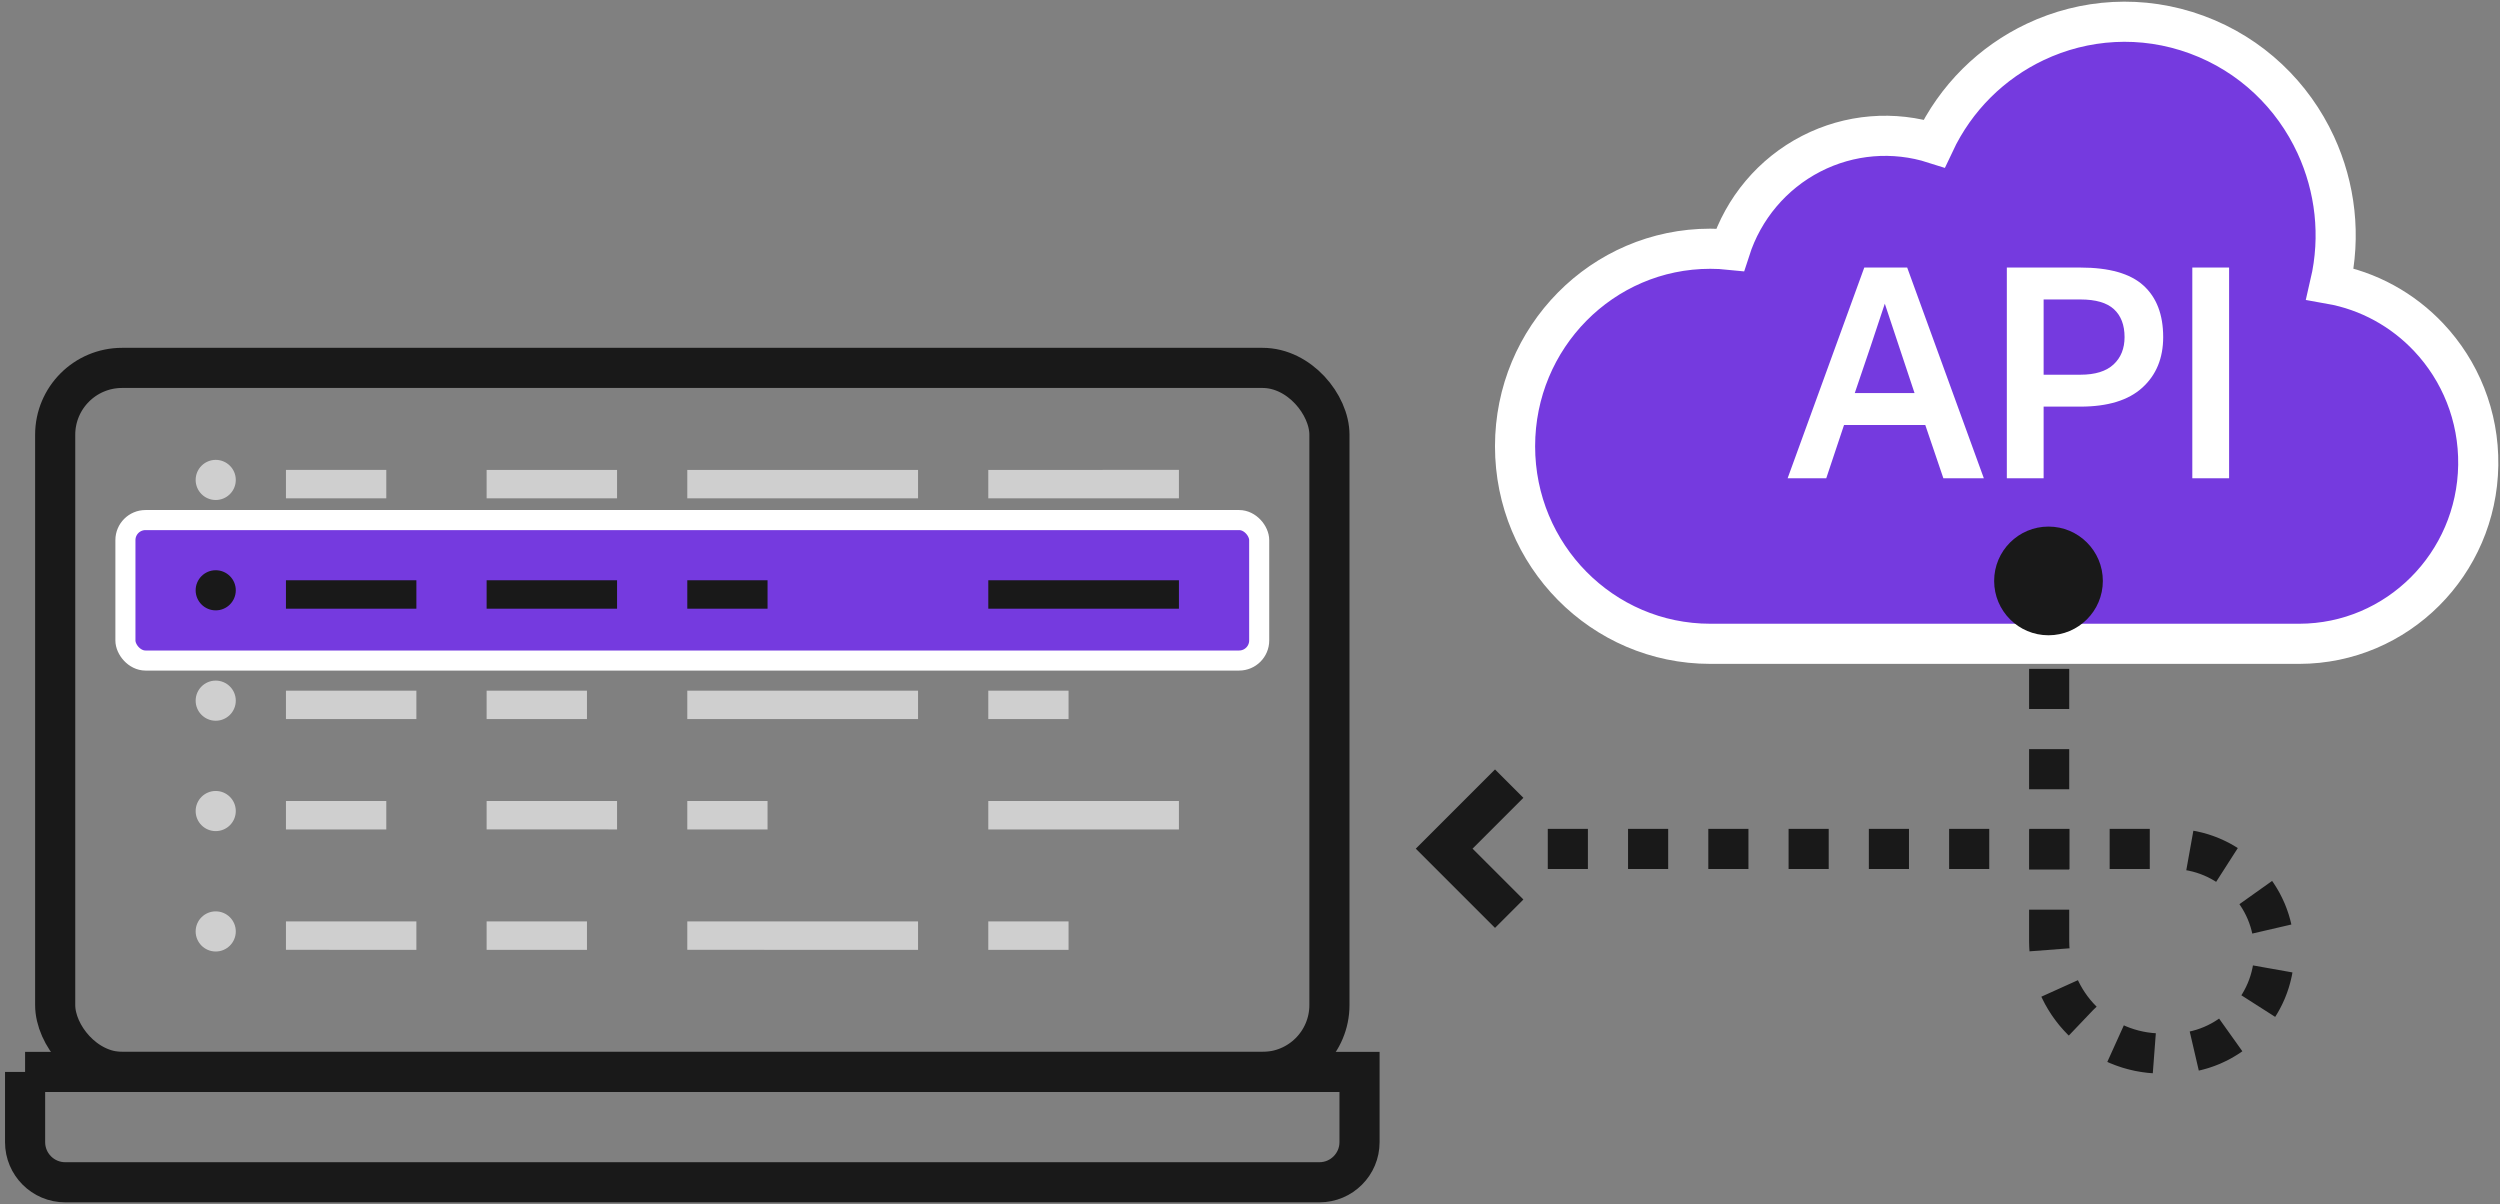 
<svg xmlns="http://www.w3.org/2000/svg" viewBox="0 0 299 144">
  <rect x="0" y="0" width="299" height="144" fill="#808080" stroke="none"/>
  <defs>
    <radialGradient id="prefix__a" cx="31.694%" cy="50%" r="914.371%" fx="31.694%" fy="50%" gradientTransform="scale(.108 1) rotate(.946 1.624 158.848)">
      <stop offset="0%" stop-color="#FFCC4C"/>
      <stop offset="100%" stop-color="#FFE367"/>
    </radialGradient>
    <radialGradient id="prefix__b" cx="31.694%" cy="50%" r="157.502%" fx="31.694%" fy="50%" gradientTransform="matrix(.628 .096 -.06 .995 .148 -.028)">
      <stop offset="0%" stop-color="#FFCC4C"/>
      <stop offset="100%" stop-color="#FFE367"/>
    </radialGradient>
  </defs>
  <g fill="none" fill-rule="evenodd" transform="translate(3 5)">
    <g transform="translate(0 39)">
      <rect width="152.4" height="84.2" x="3.6" fill-rule="nonzero" stroke="#191919" stroke-width="4.8" rx="8"/>
      <rect width="135.6" height="16.8" x="12" y="18.2" fill="#753adf" stroke="#FFF" stroke-width="2.4" rx="2.4"/>
      <path fill="#CFCFCF" d="M31.2 12.2h12v3.4h-12z"/>
      <path fill="#191919" d="M31.2 25.4h15.6v3.4H31.2z"/>
      <path fill="#CFCFCF" d="M31.2 38.6h15.6V42H31.2zm0 13.2h12v3.4h-12zm0 14.4h15.6v3.4H31.2zm24-54h15.6v3.4H55.2z"/>
      <path fill="#191919" d="M55.2 25.4h15.6v3.4H55.2z"/>
      <path fill="#CFCFCF" d="M55.2 38.6h12V42h-12zm0 13.2h15.6v3.4H55.2zm0 14.4h12v3.4h-12zm24-54h27.6v3.4H79.2z"/>
      <path fill="#191919" d="M79.2 25.4h9.6v3.4h-9.6z"/>
      <path fill="#CFCFCF" d="M79.2 38.6h27.6V42H79.2zm0 13.2h9.6v3.4h-9.6zm0 14.4h27.6v3.4H79.2zm36-54H138v3.4h-22.8z"/>
      <path fill="#191919" d="M115.2 25.4H138v3.4h-22.8z"/>
      <path fill="#CFCFCF" d="M115.2 38.6h9.6V42h-9.6zm0 13.2H138v3.4h-22.8zm0 14.4h9.6v3.4h-9.6z"/>
      <path fill-rule="nonzero" stroke="#191919" stroke-width="4.8" d="M0 84.2h159.6v8.4c0 2.651-2.149 4.8-4.8 4.8H4.8c-2.651 0-4.8-2.149-4.8-4.8v-8.4h0z"/>
      <circle cx="22.8" cy="13.4" r="2.4" fill="#CFCFCF" fill-rule="nonzero"/>
      <circle cx="22.8" cy="26.6" r="2.4" fill="#191919" fill-rule="nonzero"/>
      <circle cx="22.8" cy="39.8" r="2.4" fill="#CFCFCF" fill-rule="nonzero"/>
      <circle cx="22.8" cy="53" r="2.4" fill="#CFCFCF" fill-rule="nonzero"/>
      <circle cx="22.8" cy="67.4" r="2.4" fill="#CFCFCF" fill-rule="nonzero"/>
    </g>
    <path fill="#753adf" stroke="#FFF" stroke-width="4.8" d="M31.271-.857c-6.545 2.408-11.51 7.274-14.243 13.2-2.333 5.057-3.037 10.886-1.709 16.61-4.616.816-8.712 3.12-11.801 6.4-3.74 3.97-6.003 9.372-5.916 15.286.088 5.914 2.51 11.245 6.366 15.1 3.868 3.868 9.178 6.251 15.03 6.261h70.457c6.45 0 12.29-2.647 16.518-6.931 4.217-4.272 6.827-10.174 6.827-16.694s-2.61-12.422-6.827-16.694c-4.227-4.284-10.068-6.931-16.518-6.931-.792 0-1.584.04-2.37.122-1.593-4.952-5.07-9.1-9.709-11.485-4.582-2.358-9.865-2.775-14.706-1.23C60.086 6.65 55.74 2.454 50.584.013 44.728-2.76 37.827-3.27 31.27-.857z" transform="matrix(-1 0 0 1 291 0)"/>
    <path fill="#FFF" fill-rule="nonzero" d="M215.42 52.2l2.127-6.372h9.716l2.164 6.372h4.84L225.1 27h-5.133L210.8 52.2h4.62zm10.56-10.188h-7.15l1.87-5.508 1.723-5.184 1.724 5.184 1.833 5.508zM241.417 52.2v-8.568h4.4c3.275 0 5.744-.756 7.406-2.268 1.663-1.512 2.494-3.528 2.494-6.048 0-2.688-.789-4.746-2.365-6.174-1.577-1.428-4.089-2.142-7.535-2.142h-8.8v25.2h4.4zm4.4-12.384h-4.4v-9h4.4c1.833 0 3.171.39 4.015 1.17.843.78 1.265 1.89 1.265 3.33 0 1.368-.44 2.46-1.32 3.276-.88.816-2.2 1.224-3.96 1.224zM263.6 52.2V27h-4.4v25.2h4.4z"/>
    <path fill-rule="nonzero" stroke="#191919" stroke-dasharray="4.8" stroke-width="4.8" d="M242.078 75v32.54c0 7.433 6.027 13.46 13.461 13.46h1.225c6.758 0 12.236-5.478 12.236-12.236 0-6.757-5.478-12.235-12.236-12.235H179h0"/>
    <path fill-rule="nonzero" stroke="#191919" stroke-width="4.8" d="M177.5 104.278L169.722 96.5 177.5 88.722"/>
    <circle cx="242" cy="64.479" r="6.5" fill="#191919" fill-rule="nonzero"/>
  </g>
</svg>
